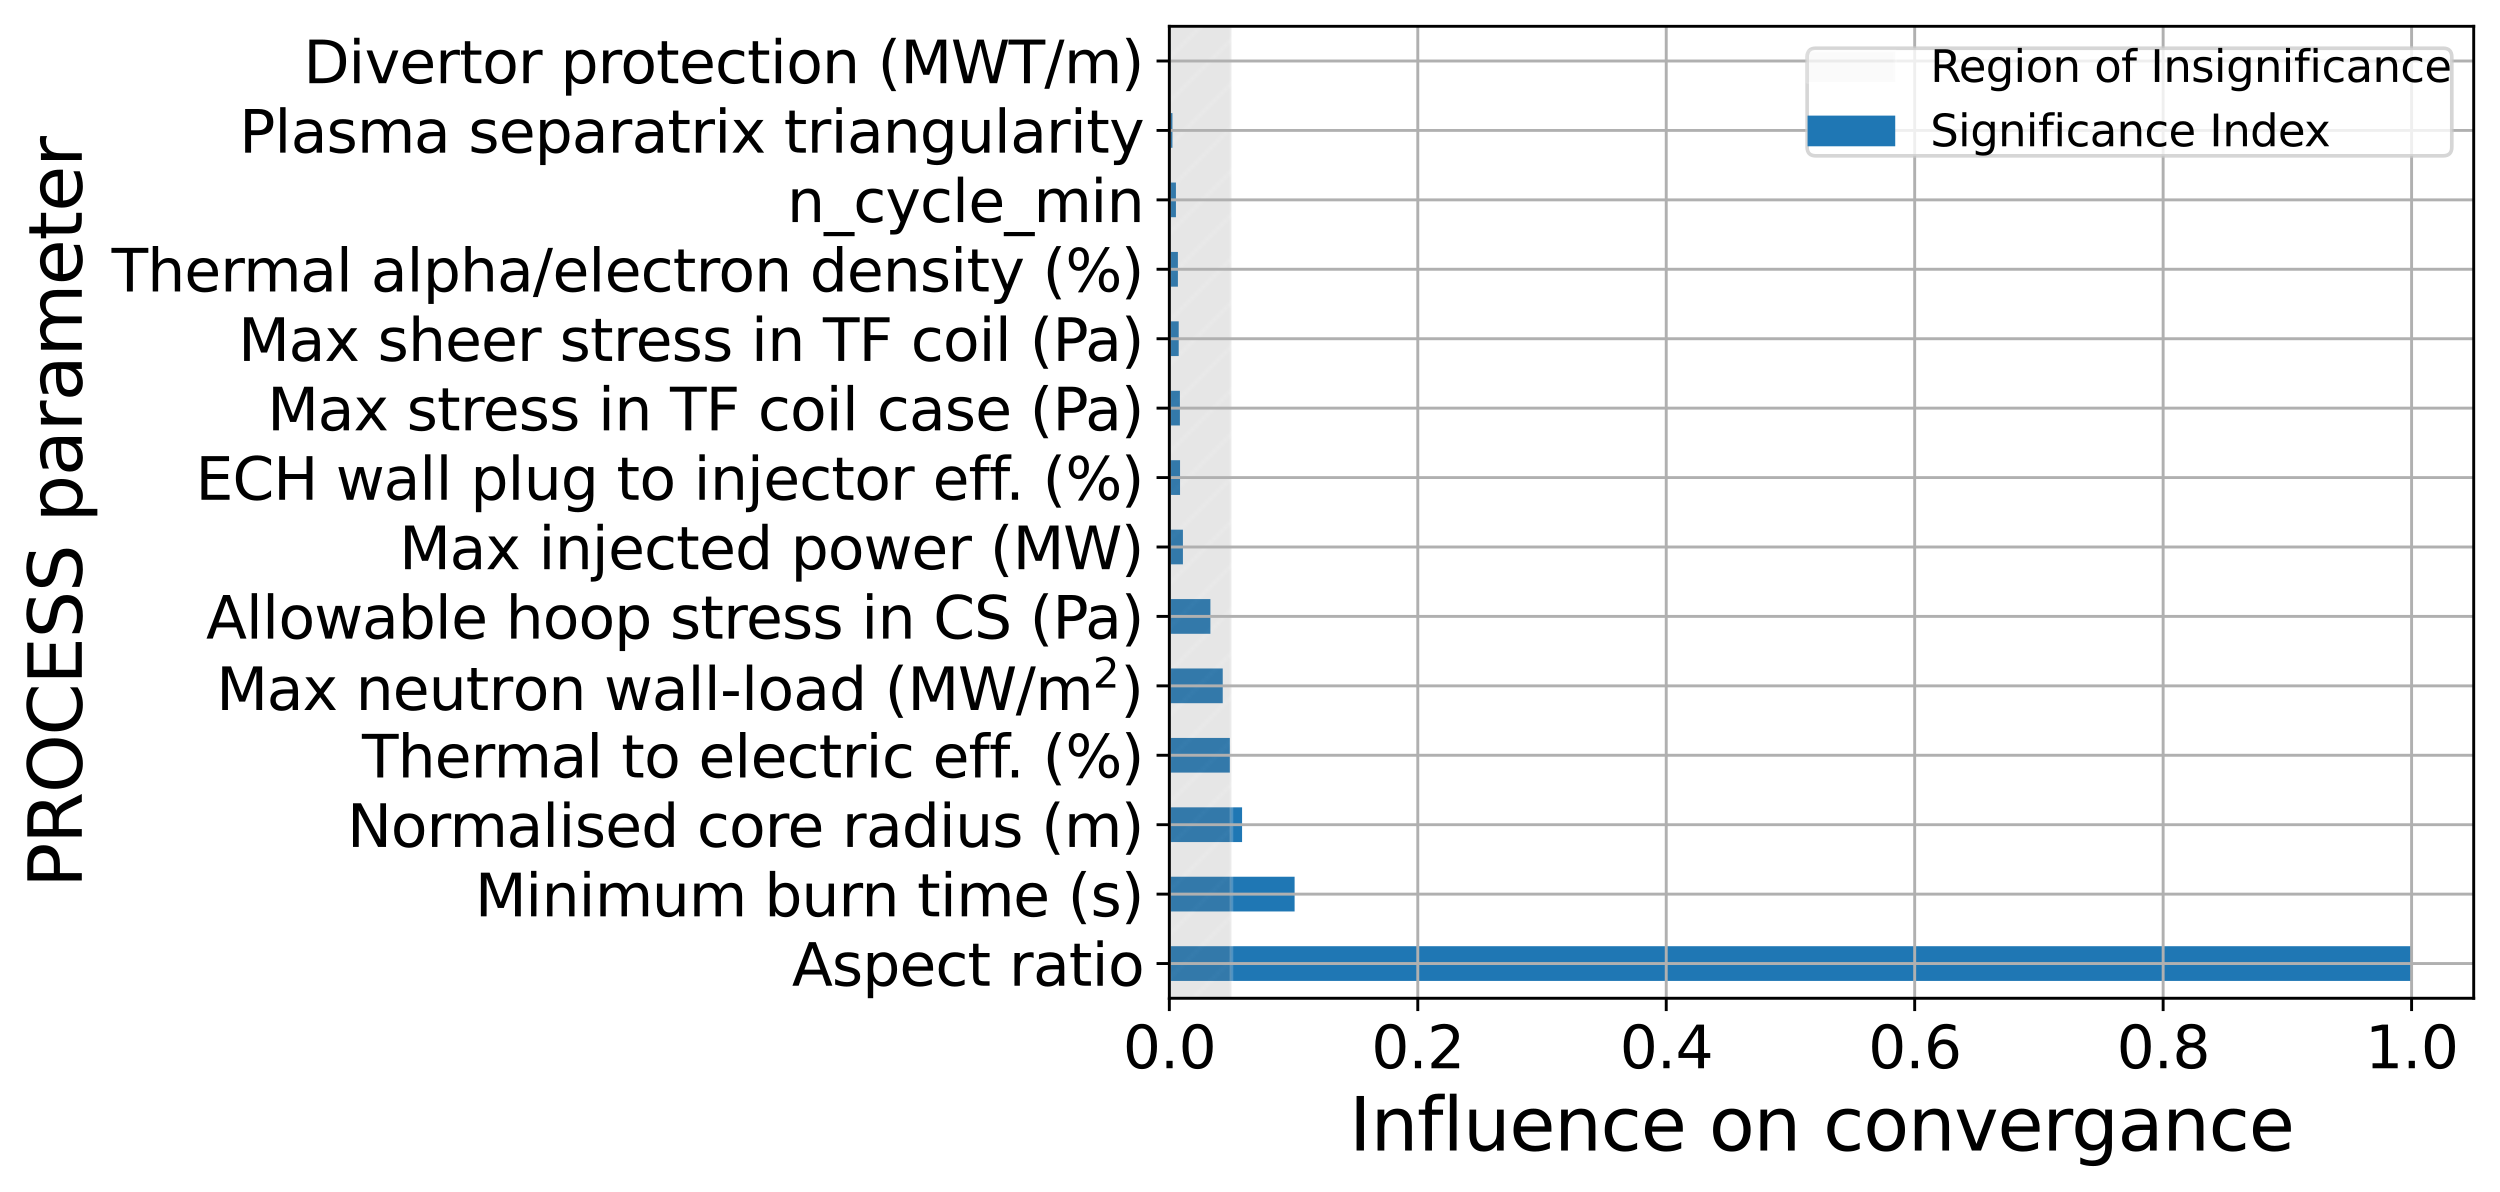 <?xml version="1.0" encoding="utf-8" standalone="no"?>
<!DOCTYPE svg PUBLIC "-//W3C//DTD SVG 1.1//EN"
  "http://www.w3.org/Graphics/SVG/1.1/DTD/svg11.dtd">
<svg xmlns:xlink="http://www.w3.org/1999/xlink" width="684.469pt" height="326.353pt" viewBox="0 0 684.469 326.353" xmlns="http://www.w3.org/2000/svg" version="1.1">
 <defs>
  <style type="text/css">*{stroke-linejoin: round; stroke-linecap: butt}</style>
 </defs>
 <g id="figure_1">
  <g id="patch_1">
   <path d="M 0 326.353 
L 684.469 326.353 
L 684.469 0 
L 0 0 
z
" style="fill: #ffffff"/>
  </g>
  <g id="axes_1">
   <g id="patch_2">
    <path d="M 320.149 273.312 
L 677.269 273.312 
L 677.269 7.2 
L 320.149 7.2 
z
" style="fill: #ffffff"/>
   </g>
   <g id="patch_3">
    <path d="M 320.149 268.56 
L 660.263 268.56 
L 660.263 259.056 
L 320.149 259.056 
z
" clip-path="url(#pb6415e67d5)" style="fill: #1f77b4"/>
   </g>
   <g id="patch_4">
    <path d="M 320.149 249.552 
L 354.448 249.552 
L 354.448 240.048 
L 320.149 240.048 
z
" clip-path="url(#pb6415e67d5)" style="fill: #1f77b4"/>
   </g>
   <g id="patch_5">
    <path d="M 320.149 230.544 
L 340.064 230.544 
L 340.064 221.04 
L 320.149 221.04 
z
" clip-path="url(#pb6415e67d5)" style="fill: #1f77b4"/>
   </g>
   <g id="patch_6">
    <path d="M 320.149 211.536 
L 336.73 211.536 
L 336.73 202.032 
L 320.149 202.032 
z
" clip-path="url(#pb6415e67d5)" style="fill: #1f77b4"/>
   </g>
   <g id="patch_7">
    <path d="M 320.149 192.528 
L 334.769 192.528 
L 334.769 183.024 
L 320.149 183.024 
z
" clip-path="url(#pb6415e67d5)" style="fill: #1f77b4"/>
   </g>
   <g id="patch_8">
    <path d="M 320.149 173.52 
L 331.394 173.52 
L 331.394 164.016 
L 320.149 164.016 
z
" clip-path="url(#pb6415e67d5)" style="fill: #1f77b4"/>
   </g>
   <g id="patch_9">
    <path d="M 320.149 154.512 
L 323.87 154.512 
L 323.87 145.008 
L 320.149 145.008 
z
" clip-path="url(#pb6415e67d5)" style="fill: #1f77b4"/>
   </g>
   <g id="patch_10">
    <path d="M 320.149 135.504 
L 323.083 135.504 
L 323.083 126 
L 320.149 126 
z
" clip-path="url(#pb6415e67d5)" style="fill: #1f77b4"/>
   </g>
   <g id="patch_11">
    <path d="M 320.149 116.496 
L 323.044 116.496 
L 323.044 106.992 
L 320.149 106.992 
z
" clip-path="url(#pb6415e67d5)" style="fill: #1f77b4"/>
   </g>
   <g id="patch_12">
    <path d="M 320.149 97.488 
L 322.718 97.488 
L 322.718 87.984 
L 320.149 87.984 
z
" clip-path="url(#pb6415e67d5)" style="fill: #1f77b4"/>
   </g>
   <g id="patch_13">
    <path d="M 320.149 78.48 
L 322.496 78.48 
L 322.496 68.976 
L 320.149 68.976 
z
" clip-path="url(#pb6415e67d5)" style="fill: #1f77b4"/>
   </g>
   <g id="patch_14">
    <path d="M 320.149 59.472 
L 321.957 59.472 
L 321.957 49.968 
L 320.149 49.968 
z
" clip-path="url(#pb6415e67d5)" style="fill: #1f77b4"/>
   </g>
   <g id="patch_15">
    <path d="M 320.149 40.464 
L 321 40.464 
L 321 30.96 
L 320.149 30.96 
z
" clip-path="url(#pb6415e67d5)" style="fill: #1f77b4"/>
   </g>
   <g id="patch_16">
    <path d="M 320.149 21.456 
L 320.506 21.456 
L 320.506 11.952 
L 320.149 11.952 
z
" clip-path="url(#pb6415e67d5)" style="fill: #1f77b4"/>
   </g>
   <g id="PolyCollection_1">
    <path d="M 337.154 273.312 
L 320.149 273.312 
L 320.149 -2.304 
L 337.154 -2.304 
L 337.154 -2.304 
L 337.154 273.312 
z
" clip-path="url(#pb6415e67d5)" style="fill: url(#h34aab3449f); fill-opacity: 0.2; stroke: #ffffff; stroke-opacity: 0.2"/>
   </g>
   <g id="matplotlib.axis_1">
    <g id="xtick_1">
     <g id="line2d_1">
      <path d="M 320.149 273.312 
L 320.149 7.2 
" clip-path="url(#pb6415e67d5)" style="fill: none; stroke: #b0b0b0; stroke-width: 0.8; stroke-linecap: square"/>
     </g>
     <g id="line2d_2">
      <defs>
       <path id="m3aecbe2d82" d="M 0 0 
L 0 3.5 
" style="stroke: #000000; stroke-width: 0.8"/>
      </defs>
      <g>
       <use xlink:href="#m3aecbe2d82" x="320.149" y="273.312" style="stroke: #000000; stroke-width: 0.8"/>
      </g>
     </g>
     <g id="text_1">
      <!-- 0.0 -->
      <g transform="translate(307.426 292.469) scale(0.16 -0.16)">
       <defs>
        <path id="DejaVuSans-30" d="M 2034 4250 
Q 1547 4250 1301 3770 
Q 1056 3291 1056 2328 
Q 1056 1369 1301 889 
Q 1547 409 2034 409 
Q 2525 409 2770 889 
Q 3016 1369 3016 2328 
Q 3016 3291 2770 3770 
Q 2525 4250 2034 4250 
z
M 2034 4750 
Q 2819 4750 3233 4129 
Q 3647 3509 3647 2328 
Q 3647 1150 3233 529 
Q 2819 -91 2034 -91 
Q 1250 -91 836 529 
Q 422 1150 422 2328 
Q 422 3509 836 4129 
Q 1250 4750 2034 4750 
z
" transform="scale(0.016)"/>
        <path id="DejaVuSans-2e" d="M 684 794 
L 1344 794 
L 1344 0 
L 684 0 
L 684 794 
z
" transform="scale(0.016)"/>
       </defs>
       <use xlink:href="#DejaVuSans-30"/>
       <use xlink:href="#DejaVuSans-2e" x="63.623"/>
       <use xlink:href="#DejaVuSans-30" x="95.41"/>
      </g>
     </g>
    </g>
    <g id="xtick_2">
     <g id="line2d_3">
      <path d="M 388.172 273.312 
L 388.172 7.2 
" clip-path="url(#pb6415e67d5)" style="fill: none; stroke: #b0b0b0; stroke-width: 0.8; stroke-linecap: square"/>
     </g>
     <g id="line2d_4">
      <g>
       <use xlink:href="#m3aecbe2d82" x="388.172" y="273.312" style="stroke: #000000; stroke-width: 0.8"/>
      </g>
     </g>
     <g id="text_2">
      <!-- 0.2 -->
      <g transform="translate(375.449 292.469) scale(0.16 -0.16)">
       <defs>
        <path id="DejaVuSans-32" d="M 1228 531 
L 3431 531 
L 3431 0 
L 469 0 
L 469 531 
Q 828 903 1448 1529 
Q 2069 2156 2228 2338 
Q 2531 2678 2651 2914 
Q 2772 3150 2772 3378 
Q 2772 3750 2511 3984 
Q 2250 4219 1831 4219 
Q 1534 4219 1204 4116 
Q 875 4013 500 3803 
L 500 4441 
Q 881 4594 1212 4672 
Q 1544 4750 1819 4750 
Q 2544 4750 2975 4387 
Q 3406 4025 3406 3419 
Q 3406 3131 3298 2873 
Q 3191 2616 2906 2266 
Q 2828 2175 2409 1742 
Q 1991 1309 1228 531 
z
" transform="scale(0.016)"/>
       </defs>
       <use xlink:href="#DejaVuSans-30"/>
       <use xlink:href="#DejaVuSans-2e" x="63.623"/>
       <use xlink:href="#DejaVuSans-32" x="95.41"/>
      </g>
     </g>
    </g>
    <g id="xtick_3">
     <g id="line2d_5">
      <path d="M 456.194 273.312 
L 456.194 7.2 
" clip-path="url(#pb6415e67d5)" style="fill: none; stroke: #b0b0b0; stroke-width: 0.8; stroke-linecap: square"/>
     </g>
     <g id="line2d_6">
      <g>
       <use xlink:href="#m3aecbe2d82" x="456.194" y="273.312" style="stroke: #000000; stroke-width: 0.8"/>
      </g>
     </g>
     <g id="text_3">
      <!-- 0.4 -->
      <g transform="translate(443.472 292.469) scale(0.16 -0.16)">
       <defs>
        <path id="DejaVuSans-34" d="M 2419 4116 
L 825 1625 
L 2419 1625 
L 2419 4116 
z
M 2253 4666 
L 3047 4666 
L 3047 1625 
L 3713 1625 
L 3713 1100 
L 3047 1100 
L 3047 0 
L 2419 0 
L 2419 1100 
L 313 1100 
L 313 1709 
L 2253 4666 
z
" transform="scale(0.016)"/>
       </defs>
       <use xlink:href="#DejaVuSans-30"/>
       <use xlink:href="#DejaVuSans-2e" x="63.623"/>
       <use xlink:href="#DejaVuSans-34" x="95.41"/>
      </g>
     </g>
    </g>
    <g id="xtick_4">
     <g id="line2d_7">
      <path d="M 524.217 273.312 
L 524.217 7.2 
" clip-path="url(#pb6415e67d5)" style="fill: none; stroke: #b0b0b0; stroke-width: 0.8; stroke-linecap: square"/>
     </g>
     <g id="line2d_8">
      <g>
       <use xlink:href="#m3aecbe2d82" x="524.217" y="273.312" style="stroke: #000000; stroke-width: 0.8"/>
      </g>
     </g>
     <g id="text_4">
      <!-- 0.6 -->
      <g transform="translate(511.495 292.469) scale(0.16 -0.16)">
       <defs>
        <path id="DejaVuSans-36" d="M 2113 2584 
Q 1688 2584 1439 2293 
Q 1191 2003 1191 1497 
Q 1191 994 1439 701 
Q 1688 409 2113 409 
Q 2538 409 2786 701 
Q 3034 994 3034 1497 
Q 3034 2003 2786 2293 
Q 2538 2584 2113 2584 
z
M 3366 4563 
L 3366 3988 
Q 3128 4100 2886 4159 
Q 2644 4219 2406 4219 
Q 1781 4219 1451 3797 
Q 1122 3375 1075 2522 
Q 1259 2794 1537 2939 
Q 1816 3084 2150 3084 
Q 2853 3084 3261 2657 
Q 3669 2231 3669 1497 
Q 3669 778 3244 343 
Q 2819 -91 2113 -91 
Q 1303 -91 875 529 
Q 447 1150 447 2328 
Q 447 3434 972 4092 
Q 1497 4750 2381 4750 
Q 2619 4750 2861 4703 
Q 3103 4656 3366 4563 
z
" transform="scale(0.016)"/>
       </defs>
       <use xlink:href="#DejaVuSans-30"/>
       <use xlink:href="#DejaVuSans-2e" x="63.623"/>
       <use xlink:href="#DejaVuSans-36" x="95.41"/>
      </g>
     </g>
    </g>
    <g id="xtick_5">
     <g id="line2d_9">
      <path d="M 592.24 273.312 
L 592.24 7.2 
" clip-path="url(#pb6415e67d5)" style="fill: none; stroke: #b0b0b0; stroke-width: 0.8; stroke-linecap: square"/>
     </g>
     <g id="line2d_10">
      <g>
       <use xlink:href="#m3aecbe2d82" x="592.24" y="273.312" style="stroke: #000000; stroke-width: 0.8"/>
      </g>
     </g>
     <g id="text_5">
      <!-- 0.8 -->
      <g transform="translate(579.518 292.469) scale(0.16 -0.16)">
       <defs>
        <path id="DejaVuSans-38" d="M 2034 2216 
Q 1584 2216 1326 1975 
Q 1069 1734 1069 1313 
Q 1069 891 1326 650 
Q 1584 409 2034 409 
Q 2484 409 2743 651 
Q 3003 894 3003 1313 
Q 3003 1734 2745 1975 
Q 2488 2216 2034 2216 
z
M 1403 2484 
Q 997 2584 770 2862 
Q 544 3141 544 3541 
Q 544 4100 942 4425 
Q 1341 4750 2034 4750 
Q 2731 4750 3128 4425 
Q 3525 4100 3525 3541 
Q 3525 3141 3298 2862 
Q 3072 2584 2669 2484 
Q 3125 2378 3379 2068 
Q 3634 1759 3634 1313 
Q 3634 634 3220 271 
Q 2806 -91 2034 -91 
Q 1263 -91 848 271 
Q 434 634 434 1313 
Q 434 1759 690 2068 
Q 947 2378 1403 2484 
z
M 1172 3481 
Q 1172 3119 1398 2916 
Q 1625 2713 2034 2713 
Q 2441 2713 2670 2916 
Q 2900 3119 2900 3481 
Q 2900 3844 2670 4047 
Q 2441 4250 2034 4250 
Q 1625 4250 1398 4047 
Q 1172 3844 1172 3481 
z
" transform="scale(0.016)"/>
       </defs>
       <use xlink:href="#DejaVuSans-30"/>
       <use xlink:href="#DejaVuSans-2e" x="63.623"/>
       <use xlink:href="#DejaVuSans-38" x="95.41"/>
      </g>
     </g>
    </g>
    <g id="xtick_6">
     <g id="line2d_11">
      <path d="M 660.263 273.312 
L 660.263 7.2 
" clip-path="url(#pb6415e67d5)" style="fill: none; stroke: #b0b0b0; stroke-width: 0.8; stroke-linecap: square"/>
     </g>
     <g id="line2d_12">
      <g>
       <use xlink:href="#m3aecbe2d82" x="660.263" y="273.312" style="stroke: #000000; stroke-width: 0.8"/>
      </g>
     </g>
     <g id="text_6">
      <!-- 1.0 -->
      <g transform="translate(647.541 292.469) scale(0.16 -0.16)">
       <defs>
        <path id="DejaVuSans-31" d="M 794 531 
L 1825 531 
L 1825 4091 
L 703 3866 
L 703 4441 
L 1819 4666 
L 2450 4666 
L 2450 531 
L 3481 531 
L 3481 0 
L 794 0 
L 794 531 
z
" transform="scale(0.016)"/>
       </defs>
       <use xlink:href="#DejaVuSans-31"/>
       <use xlink:href="#DejaVuSans-2e" x="63.623"/>
       <use xlink:href="#DejaVuSans-30" x="95.41"/>
      </g>
     </g>
    </g>
    <g id="text_7">
     <!-- Influence on convergance -->
     <g transform="translate(369.402 314.994) scale(0.2 -0.2)">
      <defs>
       <path id="DejaVuSans-49" d="M 628 4666 
L 1259 4666 
L 1259 0 
L 628 0 
L 628 4666 
z
" transform="scale(0.016)"/>
       <path id="DejaVuSans-6e" d="M 3513 2113 
L 3513 0 
L 2938 0 
L 2938 2094 
Q 2938 2591 2744 2837 
Q 2550 3084 2163 3084 
Q 1697 3084 1428 2787 
Q 1159 2491 1159 1978 
L 1159 0 
L 581 0 
L 581 3500 
L 1159 3500 
L 1159 2956 
Q 1366 3272 1645 3428 
Q 1925 3584 2291 3584 
Q 2894 3584 3203 3211 
Q 3513 2838 3513 2113 
z
" transform="scale(0.016)"/>
       <path id="DejaVuSans-66" d="M 2375 4863 
L 2375 4384 
L 1825 4384 
Q 1516 4384 1395 4259 
Q 1275 4134 1275 3809 
L 1275 3500 
L 2222 3500 
L 2222 3053 
L 1275 3053 
L 1275 0 
L 697 0 
L 697 3053 
L 147 3053 
L 147 3500 
L 697 3500 
L 697 3744 
Q 697 4328 969 4595 
Q 1241 4863 1831 4863 
L 2375 4863 
z
" transform="scale(0.016)"/>
       <path id="DejaVuSans-6c" d="M 603 4863 
L 1178 4863 
L 1178 0 
L 603 0 
L 603 4863 
z
" transform="scale(0.016)"/>
       <path id="DejaVuSans-75" d="M 544 1381 
L 544 3500 
L 1119 3500 
L 1119 1403 
Q 1119 906 1312 657 
Q 1506 409 1894 409 
Q 2359 409 2629 706 
Q 2900 1003 2900 1516 
L 2900 3500 
L 3475 3500 
L 3475 0 
L 2900 0 
L 2900 538 
Q 2691 219 2414 64 
Q 2138 -91 1772 -91 
Q 1169 -91 856 284 
Q 544 659 544 1381 
z
M 1991 3584 
L 1991 3584 
z
" transform="scale(0.016)"/>
       <path id="DejaVuSans-65" d="M 3597 1894 
L 3597 1613 
L 953 1613 
Q 991 1019 1311 708 
Q 1631 397 2203 397 
Q 2534 397 2845 478 
Q 3156 559 3463 722 
L 3463 178 
Q 3153 47 2828 -22 
Q 2503 -91 2169 -91 
Q 1331 -91 842 396 
Q 353 884 353 1716 
Q 353 2575 817 3079 
Q 1281 3584 2069 3584 
Q 2775 3584 3186 3129 
Q 3597 2675 3597 1894 
z
M 3022 2063 
Q 3016 2534 2758 2815 
Q 2500 3097 2075 3097 
Q 1594 3097 1305 2825 
Q 1016 2553 972 2059 
L 3022 2063 
z
" transform="scale(0.016)"/>
       <path id="DejaVuSans-63" d="M 3122 3366 
L 3122 2828 
Q 2878 2963 2633 3030 
Q 2388 3097 2138 3097 
Q 1578 3097 1268 2742 
Q 959 2388 959 1747 
Q 959 1106 1268 751 
Q 1578 397 2138 397 
Q 2388 397 2633 464 
Q 2878 531 3122 666 
L 3122 134 
Q 2881 22 2623 -34 
Q 2366 -91 2075 -91 
Q 1284 -91 818 406 
Q 353 903 353 1747 
Q 353 2603 823 3093 
Q 1294 3584 2113 3584 
Q 2378 3584 2631 3529 
Q 2884 3475 3122 3366 
z
" transform="scale(0.016)"/>
       <path id="DejaVuSans-20" transform="scale(0.016)"/>
       <path id="DejaVuSans-6f" d="M 1959 3097 
Q 1497 3097 1228 2736 
Q 959 2375 959 1747 
Q 959 1119 1226 758 
Q 1494 397 1959 397 
Q 2419 397 2687 759 
Q 2956 1122 2956 1747 
Q 2956 2369 2687 2733 
Q 2419 3097 1959 3097 
z
M 1959 3584 
Q 2709 3584 3137 3096 
Q 3566 2609 3566 1747 
Q 3566 888 3137 398 
Q 2709 -91 1959 -91 
Q 1206 -91 779 398 
Q 353 888 353 1747 
Q 353 2609 779 3096 
Q 1206 3584 1959 3584 
z
" transform="scale(0.016)"/>
       <path id="DejaVuSans-76" d="M 191 3500 
L 800 3500 
L 1894 563 
L 2988 3500 
L 3597 3500 
L 2284 0 
L 1503 0 
L 191 3500 
z
" transform="scale(0.016)"/>
       <path id="DejaVuSans-72" d="M 2631 2963 
Q 2534 3019 2420 3045 
Q 2306 3072 2169 3072 
Q 1681 3072 1420 2755 
Q 1159 2438 1159 1844 
L 1159 0 
L 581 0 
L 581 3500 
L 1159 3500 
L 1159 2956 
Q 1341 3275 1631 3429 
Q 1922 3584 2338 3584 
Q 2397 3584 2469 3576 
Q 2541 3569 2628 3553 
L 2631 2963 
z
" transform="scale(0.016)"/>
       <path id="DejaVuSans-67" d="M 2906 1791 
Q 2906 2416 2648 2759 
Q 2391 3103 1925 3103 
Q 1463 3103 1205 2759 
Q 947 2416 947 1791 
Q 947 1169 1205 825 
Q 1463 481 1925 481 
Q 2391 481 2648 825 
Q 2906 1169 2906 1791 
z
M 3481 434 
Q 3481 -459 3084 -895 
Q 2688 -1331 1869 -1331 
Q 1566 -1331 1297 -1286 
Q 1028 -1241 775 -1147 
L 775 -588 
Q 1028 -725 1275 -790 
Q 1522 -856 1778 -856 
Q 2344 -856 2625 -561 
Q 2906 -266 2906 331 
L 2906 616 
Q 2728 306 2450 153 
Q 2172 0 1784 0 
Q 1141 0 747 490 
Q 353 981 353 1791 
Q 353 2603 747 3093 
Q 1141 3584 1784 3584 
Q 2172 3584 2450 3431 
Q 2728 3278 2906 2969 
L 2906 3500 
L 3481 3500 
L 3481 434 
z
" transform="scale(0.016)"/>
       <path id="DejaVuSans-61" d="M 2194 1759 
Q 1497 1759 1228 1600 
Q 959 1441 959 1056 
Q 959 750 1161 570 
Q 1363 391 1709 391 
Q 2188 391 2477 730 
Q 2766 1069 2766 1631 
L 2766 1759 
L 2194 1759 
z
M 3341 1997 
L 3341 0 
L 2766 0 
L 2766 531 
Q 2569 213 2275 61 
Q 1981 -91 1556 -91 
Q 1019 -91 701 211 
Q 384 513 384 1019 
Q 384 1609 779 1909 
Q 1175 2209 1959 2209 
L 2766 2209 
L 2766 2266 
Q 2766 2663 2505 2880 
Q 2244 3097 1772 3097 
Q 1472 3097 1187 3025 
Q 903 2953 641 2809 
L 641 3341 
Q 956 3463 1253 3523 
Q 1550 3584 1831 3584 
Q 2591 3584 2966 3190 
Q 3341 2797 3341 1997 
z
" transform="scale(0.016)"/>
      </defs>
      <use xlink:href="#DejaVuSans-49"/>
      <use xlink:href="#DejaVuSans-6e" x="29.492"/>
      <use xlink:href="#DejaVuSans-66" x="92.871"/>
      <use xlink:href="#DejaVuSans-6c" x="128.076"/>
      <use xlink:href="#DejaVuSans-75" x="155.859"/>
      <use xlink:href="#DejaVuSans-65" x="219.238"/>
      <use xlink:href="#DejaVuSans-6e" x="280.762"/>
      <use xlink:href="#DejaVuSans-63" x="344.141"/>
      <use xlink:href="#DejaVuSans-65" x="399.121"/>
      <use xlink:href="#DejaVuSans-20" x="460.645"/>
      <use xlink:href="#DejaVuSans-6f" x="492.432"/>
      <use xlink:href="#DejaVuSans-6e" x="553.613"/>
      <use xlink:href="#DejaVuSans-20" x="616.992"/>
      <use xlink:href="#DejaVuSans-63" x="648.779"/>
      <use xlink:href="#DejaVuSans-6f" x="703.76"/>
      <use xlink:href="#DejaVuSans-6e" x="764.941"/>
      <use xlink:href="#DejaVuSans-76" x="828.32"/>
      <use xlink:href="#DejaVuSans-65" x="887.5"/>
      <use xlink:href="#DejaVuSans-72" x="949.023"/>
      <use xlink:href="#DejaVuSans-67" x="988.387"/>
      <use xlink:href="#DejaVuSans-61" x="1051.863"/>
      <use xlink:href="#DejaVuSans-6e" x="1113.143"/>
      <use xlink:href="#DejaVuSans-63" x="1176.521"/>
      <use xlink:href="#DejaVuSans-65" x="1231.502"/>
     </g>
    </g>
   </g>
   <g id="matplotlib.axis_2">
    <g id="ytick_1">
     <g id="line2d_13">
      <path d="M 320.149 263.808 
L 677.269 263.808 
" clip-path="url(#pb6415e67d5)" style="fill: none; stroke: #b0b0b0; stroke-width: 0.8; stroke-linecap: square"/>
     </g>
     <g id="line2d_14">
      <defs>
       <path id="m0fbd4ba63c" d="M 0 0 
L -3.5 0 
" style="stroke: #000000; stroke-width: 0.8"/>
      </defs>
      <g>
       <use xlink:href="#m0fbd4ba63c" x="320.149" y="263.808" style="stroke: #000000; stroke-width: 0.8"/>
      </g>
     </g>
     <g id="text_8">
      <!-- Aspect ratio -->
      <g transform="translate(216.821 269.887) scale(0.16 -0.16)">
       <defs>
        <path id="DejaVuSans-41" d="M 2188 4044 
L 1331 1722 
L 3047 1722 
L 2188 4044 
z
M 1831 4666 
L 2547 4666 
L 4325 0 
L 3669 0 
L 3244 1197 
L 1141 1197 
L 716 0 
L 50 0 
L 1831 4666 
z
" transform="scale(0.016)"/>
        <path id="DejaVuSans-73" d="M 2834 3397 
L 2834 2853 
Q 2591 2978 2328 3040 
Q 2066 3103 1784 3103 
Q 1356 3103 1142 2972 
Q 928 2841 928 2578 
Q 928 2378 1081 2264 
Q 1234 2150 1697 2047 
L 1894 2003 
Q 2506 1872 2764 1633 
Q 3022 1394 3022 966 
Q 3022 478 2636 193 
Q 2250 -91 1575 -91 
Q 1294 -91 989 -36 
Q 684 19 347 128 
L 347 722 
Q 666 556 975 473 
Q 1284 391 1588 391 
Q 1994 391 2212 530 
Q 2431 669 2431 922 
Q 2431 1156 2273 1281 
Q 2116 1406 1581 1522 
L 1381 1569 
Q 847 1681 609 1914 
Q 372 2147 372 2553 
Q 372 3047 722 3315 
Q 1072 3584 1716 3584 
Q 2034 3584 2315 3537 
Q 2597 3491 2834 3397 
z
" transform="scale(0.016)"/>
        <path id="DejaVuSans-70" d="M 1159 525 
L 1159 -1331 
L 581 -1331 
L 581 3500 
L 1159 3500 
L 1159 2969 
Q 1341 3281 1617 3432 
Q 1894 3584 2278 3584 
Q 2916 3584 3314 3078 
Q 3713 2572 3713 1747 
Q 3713 922 3314 415 
Q 2916 -91 2278 -91 
Q 1894 -91 1617 61 
Q 1341 213 1159 525 
z
M 3116 1747 
Q 3116 2381 2855 2742 
Q 2594 3103 2138 3103 
Q 1681 3103 1420 2742 
Q 1159 2381 1159 1747 
Q 1159 1113 1420 752 
Q 1681 391 2138 391 
Q 2594 391 2855 752 
Q 3116 1113 3116 1747 
z
" transform="scale(0.016)"/>
        <path id="DejaVuSans-74" d="M 1172 4494 
L 1172 3500 
L 2356 3500 
L 2356 3053 
L 1172 3053 
L 1172 1153 
Q 1172 725 1289 603 
Q 1406 481 1766 481 
L 2356 481 
L 2356 0 
L 1766 0 
Q 1100 0 847 248 
Q 594 497 594 1153 
L 594 3053 
L 172 3053 
L 172 3500 
L 594 3500 
L 594 4494 
L 1172 4494 
z
" transform="scale(0.016)"/>
        <path id="DejaVuSans-69" d="M 603 3500 
L 1178 3500 
L 1178 0 
L 603 0 
L 603 3500 
z
M 603 4863 
L 1178 4863 
L 1178 4134 
L 603 4134 
L 603 4863 
z
" transform="scale(0.016)"/>
       </defs>
       <use xlink:href="#DejaVuSans-41"/>
       <use xlink:href="#DejaVuSans-73" x="68.408"/>
       <use xlink:href="#DejaVuSans-70" x="120.508"/>
       <use xlink:href="#DejaVuSans-65" x="183.984"/>
       <use xlink:href="#DejaVuSans-63" x="245.508"/>
       <use xlink:href="#DejaVuSans-74" x="300.488"/>
       <use xlink:href="#DejaVuSans-20" x="339.697"/>
       <use xlink:href="#DejaVuSans-72" x="371.484"/>
       <use xlink:href="#DejaVuSans-61" x="412.598"/>
       <use xlink:href="#DejaVuSans-74" x="473.877"/>
       <use xlink:href="#DejaVuSans-69" x="513.086"/>
       <use xlink:href="#DejaVuSans-6f" x="540.869"/>
      </g>
     </g>
    </g>
    <g id="ytick_2">
     <g id="line2d_15">
      <path d="M 320.149 244.8 
L 677.269 244.8 
" clip-path="url(#pb6415e67d5)" style="fill: none; stroke: #b0b0b0; stroke-width: 0.8; stroke-linecap: square"/>
     </g>
     <g id="line2d_16">
      <g>
       <use xlink:href="#m0fbd4ba63c" x="320.149" y="244.8" style="stroke: #000000; stroke-width: 0.8"/>
      </g>
     </g>
     <g id="text_9">
      <!-- Minimum burn time (s) -->
      <g transform="translate(130.046 250.879) scale(0.16 -0.16)">
       <defs>
        <path id="DejaVuSans-4d" d="M 628 4666 
L 1569 4666 
L 2759 1491 
L 3956 4666 
L 4897 4666 
L 4897 0 
L 4281 0 
L 4281 4097 
L 3078 897 
L 2444 897 
L 1241 4097 
L 1241 0 
L 628 0 
L 628 4666 
z
" transform="scale(0.016)"/>
        <path id="DejaVuSans-6d" d="M 3328 2828 
Q 3544 3216 3844 3400 
Q 4144 3584 4550 3584 
Q 5097 3584 5394 3201 
Q 5691 2819 5691 2113 
L 5691 0 
L 5113 0 
L 5113 2094 
Q 5113 2597 4934 2840 
Q 4756 3084 4391 3084 
Q 3944 3084 3684 2787 
Q 3425 2491 3425 1978 
L 3425 0 
L 2847 0 
L 2847 2094 
Q 2847 2600 2669 2842 
Q 2491 3084 2119 3084 
Q 1678 3084 1418 2786 
Q 1159 2488 1159 1978 
L 1159 0 
L 581 0 
L 581 3500 
L 1159 3500 
L 1159 2956 
Q 1356 3278 1631 3431 
Q 1906 3584 2284 3584 
Q 2666 3584 2933 3390 
Q 3200 3197 3328 2828 
z
" transform="scale(0.016)"/>
        <path id="DejaVuSans-62" d="M 3116 1747 
Q 3116 2381 2855 2742 
Q 2594 3103 2138 3103 
Q 1681 3103 1420 2742 
Q 1159 2381 1159 1747 
Q 1159 1113 1420 752 
Q 1681 391 2138 391 
Q 2594 391 2855 752 
Q 3116 1113 3116 1747 
z
M 1159 2969 
Q 1341 3281 1617 3432 
Q 1894 3584 2278 3584 
Q 2916 3584 3314 3078 
Q 3713 2572 3713 1747 
Q 3713 922 3314 415 
Q 2916 -91 2278 -91 
Q 1894 -91 1617 61 
Q 1341 213 1159 525 
L 1159 0 
L 581 0 
L 581 4863 
L 1159 4863 
L 1159 2969 
z
" transform="scale(0.016)"/>
        <path id="DejaVuSans-28" d="M 1984 4856 
Q 1566 4138 1362 3434 
Q 1159 2731 1159 2009 
Q 1159 1288 1364 580 
Q 1569 -128 1984 -844 
L 1484 -844 
Q 1016 -109 783 600 
Q 550 1309 550 2009 
Q 550 2706 781 3412 
Q 1013 4119 1484 4856 
L 1984 4856 
z
" transform="scale(0.016)"/>
        <path id="DejaVuSans-29" d="M 513 4856 
L 1013 4856 
Q 1481 4119 1714 3412 
Q 1947 2706 1947 2009 
Q 1947 1309 1714 600 
Q 1481 -109 1013 -844 
L 513 -844 
Q 928 -128 1133 580 
Q 1338 1288 1338 2009 
Q 1338 2731 1133 3434 
Q 928 4138 513 4856 
z
" transform="scale(0.016)"/>
       </defs>
       <use xlink:href="#DejaVuSans-4d"/>
       <use xlink:href="#DejaVuSans-69" x="86.279"/>
       <use xlink:href="#DejaVuSans-6e" x="114.062"/>
       <use xlink:href="#DejaVuSans-69" x="177.441"/>
       <use xlink:href="#DejaVuSans-6d" x="205.225"/>
       <use xlink:href="#DejaVuSans-75" x="302.637"/>
       <use xlink:href="#DejaVuSans-6d" x="366.016"/>
       <use xlink:href="#DejaVuSans-20" x="463.428"/>
       <use xlink:href="#DejaVuSans-62" x="495.215"/>
       <use xlink:href="#DejaVuSans-75" x="558.691"/>
       <use xlink:href="#DejaVuSans-72" x="622.07"/>
       <use xlink:href="#DejaVuSans-6e" x="661.434"/>
       <use xlink:href="#DejaVuSans-20" x="724.812"/>
       <use xlink:href="#DejaVuSans-74" x="756.6"/>
       <use xlink:href="#DejaVuSans-69" x="795.809"/>
       <use xlink:href="#DejaVuSans-6d" x="823.592"/>
       <use xlink:href="#DejaVuSans-65" x="921.004"/>
       <use xlink:href="#DejaVuSans-20" x="982.527"/>
       <use xlink:href="#DejaVuSans-28" x="1014.314"/>
       <use xlink:href="#DejaVuSans-73" x="1053.328"/>
       <use xlink:href="#DejaVuSans-29" x="1105.428"/>
      </g>
     </g>
    </g>
    <g id="ytick_3">
     <g id="line2d_17">
      <path d="M 320.149 225.792 
L 677.269 225.792 
" clip-path="url(#pb6415e67d5)" style="fill: none; stroke: #b0b0b0; stroke-width: 0.8; stroke-linecap: square"/>
     </g>
     <g id="line2d_18">
      <g>
       <use xlink:href="#m0fbd4ba63c" x="320.149" y="225.792" style="stroke: #000000; stroke-width: 0.8"/>
      </g>
     </g>
     <g id="text_10">
      <!-- Normalised core radius (m) -->
      <g transform="translate(95.039 231.871) scale(0.16 -0.16)">
       <defs>
        <path id="DejaVuSans-4e" d="M 628 4666 
L 1478 4666 
L 3547 763 
L 3547 4666 
L 4159 4666 
L 4159 0 
L 3309 0 
L 1241 3903 
L 1241 0 
L 628 0 
L 628 4666 
z
" transform="scale(0.016)"/>
        <path id="DejaVuSans-64" d="M 2906 2969 
L 2906 4863 
L 3481 4863 
L 3481 0 
L 2906 0 
L 2906 525 
Q 2725 213 2448 61 
Q 2172 -91 1784 -91 
Q 1150 -91 751 415 
Q 353 922 353 1747 
Q 353 2572 751 3078 
Q 1150 3584 1784 3584 
Q 2172 3584 2448 3432 
Q 2725 3281 2906 2969 
z
M 947 1747 
Q 947 1113 1208 752 
Q 1469 391 1925 391 
Q 2381 391 2643 752 
Q 2906 1113 2906 1747 
Q 2906 2381 2643 2742 
Q 2381 3103 1925 3103 
Q 1469 3103 1208 2742 
Q 947 2381 947 1747 
z
" transform="scale(0.016)"/>
       </defs>
       <use xlink:href="#DejaVuSans-4e"/>
       <use xlink:href="#DejaVuSans-6f" x="74.805"/>
       <use xlink:href="#DejaVuSans-72" x="135.986"/>
       <use xlink:href="#DejaVuSans-6d" x="175.35"/>
       <use xlink:href="#DejaVuSans-61" x="272.762"/>
       <use xlink:href="#DejaVuSans-6c" x="334.041"/>
       <use xlink:href="#DejaVuSans-69" x="361.824"/>
       <use xlink:href="#DejaVuSans-73" x="389.607"/>
       <use xlink:href="#DejaVuSans-65" x="441.707"/>
       <use xlink:href="#DejaVuSans-64" x="503.23"/>
       <use xlink:href="#DejaVuSans-20" x="566.707"/>
       <use xlink:href="#DejaVuSans-63" x="598.494"/>
       <use xlink:href="#DejaVuSans-6f" x="653.475"/>
       <use xlink:href="#DejaVuSans-72" x="714.656"/>
       <use xlink:href="#DejaVuSans-65" x="753.52"/>
       <use xlink:href="#DejaVuSans-20" x="815.043"/>
       <use xlink:href="#DejaVuSans-72" x="846.83"/>
       <use xlink:href="#DejaVuSans-61" x="887.943"/>
       <use xlink:href="#DejaVuSans-64" x="949.223"/>
       <use xlink:href="#DejaVuSans-69" x="1012.699"/>
       <use xlink:href="#DejaVuSans-75" x="1040.482"/>
       <use xlink:href="#DejaVuSans-73" x="1103.861"/>
       <use xlink:href="#DejaVuSans-20" x="1155.961"/>
       <use xlink:href="#DejaVuSans-28" x="1187.748"/>
       <use xlink:href="#DejaVuSans-6d" x="1226.762"/>
       <use xlink:href="#DejaVuSans-29" x="1324.174"/>
      </g>
     </g>
    </g>
    <g id="ytick_4">
     <g id="line2d_19">
      <path d="M 320.149 206.784 
L 677.269 206.784 
" clip-path="url(#pb6415e67d5)" style="fill: none; stroke: #b0b0b0; stroke-width: 0.8; stroke-linecap: square"/>
     </g>
     <g id="line2d_20">
      <g>
       <use xlink:href="#m0fbd4ba63c" x="320.149" y="206.784" style="stroke: #000000; stroke-width: 0.8"/>
      </g>
     </g>
     <g id="text_11">
      <!-- Thermal to electric eff. (%) -->
      <g transform="translate(99.109 212.863) scale(0.16 -0.16)">
       <defs>
        <path id="DejaVuSans-54" d="M -19 4666 
L 3928 4666 
L 3928 4134 
L 2272 4134 
L 2272 0 
L 1638 0 
L 1638 4134 
L -19 4134 
L -19 4666 
z
" transform="scale(0.016)"/>
        <path id="DejaVuSans-68" d="M 3513 2113 
L 3513 0 
L 2938 0 
L 2938 2094 
Q 2938 2591 2744 2837 
Q 2550 3084 2163 3084 
Q 1697 3084 1428 2787 
Q 1159 2491 1159 1978 
L 1159 0 
L 581 0 
L 581 4863 
L 1159 4863 
L 1159 2956 
Q 1366 3272 1645 3428 
Q 1925 3584 2291 3584 
Q 2894 3584 3203 3211 
Q 3513 2838 3513 2113 
z
" transform="scale(0.016)"/>
        <path id="DejaVuSans-25" d="M 4653 2053 
Q 4381 2053 4226 1822 
Q 4072 1591 4072 1178 
Q 4072 772 4226 539 
Q 4381 306 4653 306 
Q 4919 306 5073 539 
Q 5228 772 5228 1178 
Q 5228 1588 5073 1820 
Q 4919 2053 4653 2053 
z
M 4653 2450 
Q 5147 2450 5437 2106 
Q 5728 1763 5728 1178 
Q 5728 594 5436 251 
Q 5144 -91 4653 -91 
Q 4153 -91 3862 251 
Q 3572 594 3572 1178 
Q 3572 1766 3864 2108 
Q 4156 2450 4653 2450 
z
M 1428 4353 
Q 1159 4353 1004 4120 
Q 850 3888 850 3481 
Q 850 3069 1003 2837 
Q 1156 2606 1428 2606 
Q 1700 2606 1854 2837 
Q 2009 3069 2009 3481 
Q 2009 3884 1853 4118 
Q 1697 4353 1428 4353 
z
M 4250 4750 
L 4750 4750 
L 1831 -91 
L 1331 -91 
L 4250 4750 
z
M 1428 4750 
Q 1922 4750 2215 4408 
Q 2509 4066 2509 3481 
Q 2509 2891 2217 2550 
Q 1925 2209 1428 2209 
Q 931 2209 642 2551 
Q 353 2894 353 3481 
Q 353 4063 643 4406 
Q 934 4750 1428 4750 
z
" transform="scale(0.016)"/>
       </defs>
       <use xlink:href="#DejaVuSans-54"/>
       <use xlink:href="#DejaVuSans-68" x="61.084"/>
       <use xlink:href="#DejaVuSans-65" x="124.463"/>
       <use xlink:href="#DejaVuSans-72" x="185.986"/>
       <use xlink:href="#DejaVuSans-6d" x="225.35"/>
       <use xlink:href="#DejaVuSans-61" x="322.762"/>
       <use xlink:href="#DejaVuSans-6c" x="384.041"/>
       <use xlink:href="#DejaVuSans-20" x="411.824"/>
       <use xlink:href="#DejaVuSans-74" x="443.611"/>
       <use xlink:href="#DejaVuSans-6f" x="482.82"/>
       <use xlink:href="#DejaVuSans-20" x="544.002"/>
       <use xlink:href="#DejaVuSans-65" x="575.789"/>
       <use xlink:href="#DejaVuSans-6c" x="637.312"/>
       <use xlink:href="#DejaVuSans-65" x="665.096"/>
       <use xlink:href="#DejaVuSans-63" x="726.619"/>
       <use xlink:href="#DejaVuSans-74" x="781.6"/>
       <use xlink:href="#DejaVuSans-72" x="820.809"/>
       <use xlink:href="#DejaVuSans-69" x="861.922"/>
       <use xlink:href="#DejaVuSans-63" x="889.705"/>
       <use xlink:href="#DejaVuSans-20" x="944.686"/>
       <use xlink:href="#DejaVuSans-65" x="976.473"/>
       <use xlink:href="#DejaVuSans-66" x="1037.996"/>
       <use xlink:href="#DejaVuSans-66" x="1073.201"/>
       <use xlink:href="#DejaVuSans-2e" x="1101.156"/>
       <use xlink:href="#DejaVuSans-20" x="1132.943"/>
       <use xlink:href="#DejaVuSans-28" x="1164.73"/>
       <use xlink:href="#DejaVuSans-25" x="1203.744"/>
       <use xlink:href="#DejaVuSans-29" x="1298.764"/>
      </g>
     </g>
    </g>
    <g id="ytick_5">
     <g id="line2d_21">
      <path d="M 320.149 187.776 
L 677.269 187.776 
" clip-path="url(#pb6415e67d5)" style="fill: none; stroke: #b0b0b0; stroke-width: 0.8; stroke-linecap: square"/>
     </g>
     <g id="line2d_22">
      <g>
       <use xlink:href="#m0fbd4ba63c" x="320.149" y="187.776" style="stroke: #000000; stroke-width: 0.8"/>
      </g>
     </g>
     <g id="text_12">
      <!-- Max neutron wall-load (MW/m$^{2}$) -->
      <g transform="translate(59.229 194.512) scale(0.16 -0.16)">
       <defs>
        <path id="DejaVuSans-78" d="M 3513 3500 
L 2247 1797 
L 3578 0 
L 2900 0 
L 1881 1375 
L 863 0 
L 184 0 
L 1544 1831 
L 300 3500 
L 978 3500 
L 1906 2253 
L 2834 3500 
L 3513 3500 
z
" transform="scale(0.016)"/>
        <path id="DejaVuSans-77" d="M 269 3500 
L 844 3500 
L 1563 769 
L 2278 3500 
L 2956 3500 
L 3675 769 
L 4391 3500 
L 4966 3500 
L 4050 0 
L 3372 0 
L 2619 2869 
L 1863 0 
L 1184 0 
L 269 3500 
z
" transform="scale(0.016)"/>
        <path id="DejaVuSans-2d" d="M 313 2009 
L 1997 2009 
L 1997 1497 
L 313 1497 
L 313 2009 
z
" transform="scale(0.016)"/>
        <path id="DejaVuSans-57" d="M 213 4666 
L 850 4666 
L 1831 722 
L 2809 4666 
L 3519 4666 
L 4500 722 
L 5478 4666 
L 6119 4666 
L 4947 0 
L 4153 0 
L 3169 4050 
L 2175 0 
L 1381 0 
L 213 4666 
z
" transform="scale(0.016)"/>
        <path id="DejaVuSans-2f" d="M 1625 4666 
L 2156 4666 
L 531 -594 
L 0 -594 
L 1625 4666 
z
" transform="scale(0.016)"/>
       </defs>
       <use xlink:href="#DejaVuSans-4d" transform="translate(0 0.766)"/>
       <use xlink:href="#DejaVuSans-61" transform="translate(86.279 0.766)"/>
       <use xlink:href="#DejaVuSans-78" transform="translate(147.559 0.766)"/>
       <use xlink:href="#DejaVuSans-20" transform="translate(206.738 0.766)"/>
       <use xlink:href="#DejaVuSans-6e" transform="translate(238.525 0.766)"/>
       <use xlink:href="#DejaVuSans-65" transform="translate(301.904 0.766)"/>
       <use xlink:href="#DejaVuSans-75" transform="translate(363.428 0.766)"/>
       <use xlink:href="#DejaVuSans-74" transform="translate(426.807 0.766)"/>
       <use xlink:href="#DejaVuSans-72" transform="translate(466.016 0.766)"/>
       <use xlink:href="#DejaVuSans-6f" transform="translate(507.129 0.766)"/>
       <use xlink:href="#DejaVuSans-6e" transform="translate(568.311 0.766)"/>
       <use xlink:href="#DejaVuSans-20" transform="translate(631.689 0.766)"/>
       <use xlink:href="#DejaVuSans-77" transform="translate(663.477 0.766)"/>
       <use xlink:href="#DejaVuSans-61" transform="translate(745.264 0.766)"/>
       <use xlink:href="#DejaVuSans-6c" transform="translate(806.543 0.766)"/>
       <use xlink:href="#DejaVuSans-6c" transform="translate(834.326 0.766)"/>
       <use xlink:href="#DejaVuSans-2d" transform="translate(862.109 0.766)"/>
       <use xlink:href="#DejaVuSans-6c" transform="translate(898.193 0.766)"/>
       <use xlink:href="#DejaVuSans-6f" transform="translate(925.977 0.766)"/>
       <use xlink:href="#DejaVuSans-61" transform="translate(987.158 0.766)"/>
       <use xlink:href="#DejaVuSans-64" transform="translate(1048.438 0.766)"/>
       <use xlink:href="#DejaVuSans-20" transform="translate(1111.914 0.766)"/>
       <use xlink:href="#DejaVuSans-28" transform="translate(1143.701 0.766)"/>
       <use xlink:href="#DejaVuSans-4d" transform="translate(1182.715 0.766)"/>
       <use xlink:href="#DejaVuSans-57" transform="translate(1268.994 0.766)"/>
       <use xlink:href="#DejaVuSans-2f" transform="translate(1367.871 0.766)"/>
       <use xlink:href="#DejaVuSans-6d" transform="translate(1401.562 0.766)"/>
       <use xlink:href="#DejaVuSans-32" transform="translate(1499.932 39.047) scale(0.7)"/>
       <use xlink:href="#DejaVuSans-29" transform="translate(1547.202 0.766)"/>
      </g>
     </g>
    </g>
    <g id="ytick_6">
     <g id="line2d_23">
      <path d="M 320.149 168.768 
L 677.269 168.768 
" clip-path="url(#pb6415e67d5)" style="fill: none; stroke: #b0b0b0; stroke-width: 0.8; stroke-linecap: square"/>
     </g>
     <g id="line2d_24">
      <g>
       <use xlink:href="#m0fbd4ba63c" x="320.149" y="168.768" style="stroke: #000000; stroke-width: 0.8"/>
      </g>
     </g>
     <g id="text_13">
      <!-- Allowable hoop stress in CS (Pa) -->
      <g transform="translate(56.411 174.847) scale(0.16 -0.16)">
       <defs>
        <path id="DejaVuSans-43" d="M 4122 4306 
L 4122 3641 
Q 3803 3938 3442 4084 
Q 3081 4231 2675 4231 
Q 1875 4231 1450 3742 
Q 1025 3253 1025 2328 
Q 1025 1406 1450 917 
Q 1875 428 2675 428 
Q 3081 428 3442 575 
Q 3803 722 4122 1019 
L 4122 359 
Q 3791 134 3420 21 
Q 3050 -91 2638 -91 
Q 1578 -91 968 557 
Q 359 1206 359 2328 
Q 359 3453 968 4101 
Q 1578 4750 2638 4750 
Q 3056 4750 3426 4639 
Q 3797 4528 4122 4306 
z
" transform="scale(0.016)"/>
        <path id="DejaVuSans-53" d="M 3425 4513 
L 3425 3897 
Q 3066 4069 2747 4153 
Q 2428 4238 2131 4238 
Q 1616 4238 1336 4038 
Q 1056 3838 1056 3469 
Q 1056 3159 1242 3001 
Q 1428 2844 1947 2747 
L 2328 2669 
Q 3034 2534 3370 2195 
Q 3706 1856 3706 1288 
Q 3706 609 3251 259 
Q 2797 -91 1919 -91 
Q 1588 -91 1214 -16 
Q 841 59 441 206 
L 441 856 
Q 825 641 1194 531 
Q 1563 422 1919 422 
Q 2459 422 2753 634 
Q 3047 847 3047 1241 
Q 3047 1584 2836 1778 
Q 2625 1972 2144 2069 
L 1759 2144 
Q 1053 2284 737 2584 
Q 422 2884 422 3419 
Q 422 4038 858 4394 
Q 1294 4750 2059 4750 
Q 2388 4750 2728 4690 
Q 3069 4631 3425 4513 
z
" transform="scale(0.016)"/>
        <path id="DejaVuSans-50" d="M 1259 4147 
L 1259 2394 
L 2053 2394 
Q 2494 2394 2734 2622 
Q 2975 2850 2975 3272 
Q 2975 3691 2734 3919 
Q 2494 4147 2053 4147 
L 1259 4147 
z
M 628 4666 
L 2053 4666 
Q 2838 4666 3239 4311 
Q 3641 3956 3641 3272 
Q 3641 2581 3239 2228 
Q 2838 1875 2053 1875 
L 1259 1875 
L 1259 0 
L 628 0 
L 628 4666 
z
" transform="scale(0.016)"/>
       </defs>
       <use xlink:href="#DejaVuSans-41"/>
       <use xlink:href="#DejaVuSans-6c" x="68.408"/>
       <use xlink:href="#DejaVuSans-6c" x="96.191"/>
       <use xlink:href="#DejaVuSans-6f" x="123.975"/>
       <use xlink:href="#DejaVuSans-77" x="185.156"/>
       <use xlink:href="#DejaVuSans-61" x="266.943"/>
       <use xlink:href="#DejaVuSans-62" x="328.223"/>
       <use xlink:href="#DejaVuSans-6c" x="391.699"/>
       <use xlink:href="#DejaVuSans-65" x="419.482"/>
       <use xlink:href="#DejaVuSans-20" x="481.006"/>
       <use xlink:href="#DejaVuSans-68" x="512.793"/>
       <use xlink:href="#DejaVuSans-6f" x="576.172"/>
       <use xlink:href="#DejaVuSans-6f" x="637.354"/>
       <use xlink:href="#DejaVuSans-70" x="698.535"/>
       <use xlink:href="#DejaVuSans-20" x="762.012"/>
       <use xlink:href="#DejaVuSans-73" x="793.799"/>
       <use xlink:href="#DejaVuSans-74" x="845.898"/>
       <use xlink:href="#DejaVuSans-72" x="885.107"/>
       <use xlink:href="#DejaVuSans-65" x="923.971"/>
       <use xlink:href="#DejaVuSans-73" x="985.494"/>
       <use xlink:href="#DejaVuSans-73" x="1037.594"/>
       <use xlink:href="#DejaVuSans-20" x="1089.693"/>
       <use xlink:href="#DejaVuSans-69" x="1121.48"/>
       <use xlink:href="#DejaVuSans-6e" x="1149.264"/>
       <use xlink:href="#DejaVuSans-20" x="1212.643"/>
       <use xlink:href="#DejaVuSans-43" x="1244.43"/>
       <use xlink:href="#DejaVuSans-53" x="1314.254"/>
       <use xlink:href="#DejaVuSans-20" x="1377.73"/>
       <use xlink:href="#DejaVuSans-28" x="1409.518"/>
       <use xlink:href="#DejaVuSans-50" x="1448.531"/>
       <use xlink:href="#DejaVuSans-61" x="1504.334"/>
       <use xlink:href="#DejaVuSans-29" x="1565.613"/>
      </g>
     </g>
    </g>
    <g id="ytick_7">
     <g id="line2d_25">
      <path d="M 320.149 149.76 
L 677.269 149.76 
" clip-path="url(#pb6415e67d5)" style="fill: none; stroke: #b0b0b0; stroke-width: 0.8; stroke-linecap: square"/>
     </g>
     <g id="line2d_26">
      <g>
       <use xlink:href="#m0fbd4ba63c" x="320.149" y="149.76" style="stroke: #000000; stroke-width: 0.8"/>
      </g>
     </g>
     <g id="text_14">
      <!-- Max injected power (MW) -->
      <g transform="translate(109.301 155.839) scale(0.16 -0.16)">
       <defs>
        <path id="DejaVuSans-6a" d="M 603 3500 
L 1178 3500 
L 1178 -63 
Q 1178 -731 923 -1031 
Q 669 -1331 103 -1331 
L -116 -1331 
L -116 -844 
L 38 -844 
Q 366 -844 484 -692 
Q 603 -541 603 -63 
L 603 3500 
z
M 603 4863 
L 1178 4863 
L 1178 4134 
L 603 4134 
L 603 4863 
z
" transform="scale(0.016)"/>
       </defs>
       <use xlink:href="#DejaVuSans-4d"/>
       <use xlink:href="#DejaVuSans-61" x="86.279"/>
       <use xlink:href="#DejaVuSans-78" x="147.559"/>
       <use xlink:href="#DejaVuSans-20" x="206.738"/>
       <use xlink:href="#DejaVuSans-69" x="238.525"/>
       <use xlink:href="#DejaVuSans-6e" x="266.309"/>
       <use xlink:href="#DejaVuSans-6a" x="329.688"/>
       <use xlink:href="#DejaVuSans-65" x="357.471"/>
       <use xlink:href="#DejaVuSans-63" x="418.994"/>
       <use xlink:href="#DejaVuSans-74" x="473.975"/>
       <use xlink:href="#DejaVuSans-65" x="513.184"/>
       <use xlink:href="#DejaVuSans-64" x="574.707"/>
       <use xlink:href="#DejaVuSans-20" x="638.184"/>
       <use xlink:href="#DejaVuSans-70" x="669.971"/>
       <use xlink:href="#DejaVuSans-6f" x="733.447"/>
       <use xlink:href="#DejaVuSans-77" x="794.629"/>
       <use xlink:href="#DejaVuSans-65" x="876.416"/>
       <use xlink:href="#DejaVuSans-72" x="937.939"/>
       <use xlink:href="#DejaVuSans-20" x="979.053"/>
       <use xlink:href="#DejaVuSans-28" x="1010.84"/>
       <use xlink:href="#DejaVuSans-4d" x="1049.854"/>
       <use xlink:href="#DejaVuSans-57" x="1136.133"/>
       <use xlink:href="#DejaVuSans-29" x="1235.01"/>
      </g>
     </g>
    </g>
    <g id="ytick_8">
     <g id="line2d_27">
      <path d="M 320.149 130.752 
L 677.269 130.752 
" clip-path="url(#pb6415e67d5)" style="fill: none; stroke: #b0b0b0; stroke-width: 0.8; stroke-linecap: square"/>
     </g>
     <g id="line2d_28">
      <g>
       <use xlink:href="#m0fbd4ba63c" x="320.149" y="130.752" style="stroke: #000000; stroke-width: 0.8"/>
      </g>
     </g>
     <g id="text_15">
      <!-- ECH wall plug to injector eff. (%) -->
      <g transform="translate(53.546 136.831) scale(0.16 -0.16)">
       <defs>
        <path id="DejaVuSans-45" d="M 628 4666 
L 3578 4666 
L 3578 4134 
L 1259 4134 
L 1259 2753 
L 3481 2753 
L 3481 2222 
L 1259 2222 
L 1259 531 
L 3634 531 
L 3634 0 
L 628 0 
L 628 4666 
z
" transform="scale(0.016)"/>
        <path id="DejaVuSans-48" d="M 628 4666 
L 1259 4666 
L 1259 2753 
L 3553 2753 
L 3553 4666 
L 4184 4666 
L 4184 0 
L 3553 0 
L 3553 2222 
L 1259 2222 
L 1259 0 
L 628 0 
L 628 4666 
z
" transform="scale(0.016)"/>
       </defs>
       <use xlink:href="#DejaVuSans-45"/>
       <use xlink:href="#DejaVuSans-43" x="63.184"/>
       <use xlink:href="#DejaVuSans-48" x="133.008"/>
       <use xlink:href="#DejaVuSans-20" x="208.203"/>
       <use xlink:href="#DejaVuSans-77" x="239.99"/>
       <use xlink:href="#DejaVuSans-61" x="321.777"/>
       <use xlink:href="#DejaVuSans-6c" x="383.057"/>
       <use xlink:href="#DejaVuSans-6c" x="410.84"/>
       <use xlink:href="#DejaVuSans-20" x="438.623"/>
       <use xlink:href="#DejaVuSans-70" x="470.41"/>
       <use xlink:href="#DejaVuSans-6c" x="533.887"/>
       <use xlink:href="#DejaVuSans-75" x="561.67"/>
       <use xlink:href="#DejaVuSans-67" x="625.049"/>
       <use xlink:href="#DejaVuSans-20" x="688.525"/>
       <use xlink:href="#DejaVuSans-74" x="720.312"/>
       <use xlink:href="#DejaVuSans-6f" x="759.521"/>
       <use xlink:href="#DejaVuSans-20" x="820.703"/>
       <use xlink:href="#DejaVuSans-69" x="852.49"/>
       <use xlink:href="#DejaVuSans-6e" x="880.273"/>
       <use xlink:href="#DejaVuSans-6a" x="943.652"/>
       <use xlink:href="#DejaVuSans-65" x="971.436"/>
       <use xlink:href="#DejaVuSans-63" x="1032.959"/>
       <use xlink:href="#DejaVuSans-74" x="1087.939"/>
       <use xlink:href="#DejaVuSans-6f" x="1127.148"/>
       <use xlink:href="#DejaVuSans-72" x="1188.33"/>
       <use xlink:href="#DejaVuSans-20" x="1229.443"/>
       <use xlink:href="#DejaVuSans-65" x="1261.23"/>
       <use xlink:href="#DejaVuSans-66" x="1322.754"/>
       <use xlink:href="#DejaVuSans-66" x="1357.959"/>
       <use xlink:href="#DejaVuSans-2e" x="1385.914"/>
       <use xlink:href="#DejaVuSans-20" x="1417.701"/>
       <use xlink:href="#DejaVuSans-28" x="1449.488"/>
       <use xlink:href="#DejaVuSans-25" x="1488.502"/>
       <use xlink:href="#DejaVuSans-29" x="1583.521"/>
      </g>
     </g>
    </g>
    <g id="ytick_9">
     <g id="line2d_29">
      <path d="M 320.149 111.744 
L 677.269 111.744 
" clip-path="url(#pb6415e67d5)" style="fill: none; stroke: #b0b0b0; stroke-width: 0.8; stroke-linecap: square"/>
     </g>
     <g id="line2d_30">
      <g>
       <use xlink:href="#m0fbd4ba63c" x="320.149" y="111.744" style="stroke: #000000; stroke-width: 0.8"/>
      </g>
     </g>
     <g id="text_16">
      <!-- Max stress in TF coil case (Pa) -->
      <g transform="translate(73.181 117.823) scale(0.16 -0.16)">
       <defs>
        <path id="DejaVuSans-46" d="M 628 4666 
L 3309 4666 
L 3309 4134 
L 1259 4134 
L 1259 2759 
L 3109 2759 
L 3109 2228 
L 1259 2228 
L 1259 0 
L 628 0 
L 628 4666 
z
" transform="scale(0.016)"/>
       </defs>
       <use xlink:href="#DejaVuSans-4d"/>
       <use xlink:href="#DejaVuSans-61" x="86.279"/>
       <use xlink:href="#DejaVuSans-78" x="147.559"/>
       <use xlink:href="#DejaVuSans-20" x="206.738"/>
       <use xlink:href="#DejaVuSans-73" x="238.525"/>
       <use xlink:href="#DejaVuSans-74" x="290.625"/>
       <use xlink:href="#DejaVuSans-72" x="329.834"/>
       <use xlink:href="#DejaVuSans-65" x="368.697"/>
       <use xlink:href="#DejaVuSans-73" x="430.221"/>
       <use xlink:href="#DejaVuSans-73" x="482.32"/>
       <use xlink:href="#DejaVuSans-20" x="534.42"/>
       <use xlink:href="#DejaVuSans-69" x="566.207"/>
       <use xlink:href="#DejaVuSans-6e" x="593.99"/>
       <use xlink:href="#DejaVuSans-20" x="657.369"/>
       <use xlink:href="#DejaVuSans-54" x="689.156"/>
       <use xlink:href="#DejaVuSans-46" x="750.24"/>
       <use xlink:href="#DejaVuSans-20" x="807.76"/>
       <use xlink:href="#DejaVuSans-63" x="839.547"/>
       <use xlink:href="#DejaVuSans-6f" x="894.527"/>
       <use xlink:href="#DejaVuSans-69" x="955.709"/>
       <use xlink:href="#DejaVuSans-6c" x="983.492"/>
       <use xlink:href="#DejaVuSans-20" x="1011.275"/>
       <use xlink:href="#DejaVuSans-63" x="1043.062"/>
       <use xlink:href="#DejaVuSans-61" x="1098.043"/>
       <use xlink:href="#DejaVuSans-73" x="1159.322"/>
       <use xlink:href="#DejaVuSans-65" x="1211.422"/>
       <use xlink:href="#DejaVuSans-20" x="1272.945"/>
       <use xlink:href="#DejaVuSans-28" x="1304.732"/>
       <use xlink:href="#DejaVuSans-50" x="1343.746"/>
       <use xlink:href="#DejaVuSans-61" x="1399.549"/>
       <use xlink:href="#DejaVuSans-29" x="1460.828"/>
      </g>
     </g>
    </g>
    <g id="ytick_10">
     <g id="line2d_31">
      <path d="M 320.149 92.736 
L 677.269 92.736 
" clip-path="url(#pb6415e67d5)" style="fill: none; stroke: #b0b0b0; stroke-width: 0.8; stroke-linecap: square"/>
     </g>
     <g id="line2d_32">
      <g>
       <use xlink:href="#m0fbd4ba63c" x="320.149" y="92.736" style="stroke: #000000; stroke-width: 0.8"/>
      </g>
     </g>
     <g id="text_17">
      <!-- Max sheer stress in TF coil (Pa) -->
      <g transform="translate(65.221 98.815) scale(0.16 -0.16)">
       <use xlink:href="#DejaVuSans-4d"/>
       <use xlink:href="#DejaVuSans-61" x="86.279"/>
       <use xlink:href="#DejaVuSans-78" x="147.559"/>
       <use xlink:href="#DejaVuSans-20" x="206.738"/>
       <use xlink:href="#DejaVuSans-73" x="238.525"/>
       <use xlink:href="#DejaVuSans-68" x="290.625"/>
       <use xlink:href="#DejaVuSans-65" x="354.004"/>
       <use xlink:href="#DejaVuSans-65" x="415.527"/>
       <use xlink:href="#DejaVuSans-72" x="477.051"/>
       <use xlink:href="#DejaVuSans-20" x="518.164"/>
       <use xlink:href="#DejaVuSans-73" x="549.951"/>
       <use xlink:href="#DejaVuSans-74" x="602.051"/>
       <use xlink:href="#DejaVuSans-72" x="641.26"/>
       <use xlink:href="#DejaVuSans-65" x="680.123"/>
       <use xlink:href="#DejaVuSans-73" x="741.646"/>
       <use xlink:href="#DejaVuSans-73" x="793.746"/>
       <use xlink:href="#DejaVuSans-20" x="845.846"/>
       <use xlink:href="#DejaVuSans-69" x="877.633"/>
       <use xlink:href="#DejaVuSans-6e" x="905.416"/>
       <use xlink:href="#DejaVuSans-20" x="968.795"/>
       <use xlink:href="#DejaVuSans-54" x="1000.582"/>
       <use xlink:href="#DejaVuSans-46" x="1061.666"/>
       <use xlink:href="#DejaVuSans-20" x="1119.186"/>
       <use xlink:href="#DejaVuSans-63" x="1150.973"/>
       <use xlink:href="#DejaVuSans-6f" x="1205.953"/>
       <use xlink:href="#DejaVuSans-69" x="1267.135"/>
       <use xlink:href="#DejaVuSans-6c" x="1294.918"/>
       <use xlink:href="#DejaVuSans-20" x="1322.701"/>
       <use xlink:href="#DejaVuSans-28" x="1354.488"/>
       <use xlink:href="#DejaVuSans-50" x="1393.502"/>
       <use xlink:href="#DejaVuSans-61" x="1449.305"/>
       <use xlink:href="#DejaVuSans-29" x="1510.584"/>
      </g>
     </g>
    </g>
    <g id="ytick_11">
     <g id="line2d_33">
      <path d="M 320.149 73.728 
L 677.269 73.728 
" clip-path="url(#pb6415e67d5)" style="fill: none; stroke: #b0b0b0; stroke-width: 0.8; stroke-linecap: square"/>
     </g>
     <g id="line2d_34">
      <g>
       <use xlink:href="#m0fbd4ba63c" x="320.149" y="73.728" style="stroke: #000000; stroke-width: 0.8"/>
      </g>
     </g>
     <g id="text_18">
      <!-- Thermal alpha/electron density (%) -->
      <g transform="translate(30.556 79.807) scale(0.16 -0.16)">
       <defs>
        <path id="DejaVuSans-79" d="M 2059 -325 
Q 1816 -950 1584 -1140 
Q 1353 -1331 966 -1331 
L 506 -1331 
L 506 -850 
L 844 -850 
Q 1081 -850 1212 -737 
Q 1344 -625 1503 -206 
L 1606 56 
L 191 3500 
L 800 3500 
L 1894 763 
L 2988 3500 
L 3597 3500 
L 2059 -325 
z
" transform="scale(0.016)"/>
       </defs>
       <use xlink:href="#DejaVuSans-54"/>
       <use xlink:href="#DejaVuSans-68" x="61.084"/>
       <use xlink:href="#DejaVuSans-65" x="124.463"/>
       <use xlink:href="#DejaVuSans-72" x="185.986"/>
       <use xlink:href="#DejaVuSans-6d" x="225.35"/>
       <use xlink:href="#DejaVuSans-61" x="322.762"/>
       <use xlink:href="#DejaVuSans-6c" x="384.041"/>
       <use xlink:href="#DejaVuSans-20" x="411.824"/>
       <use xlink:href="#DejaVuSans-61" x="443.611"/>
       <use xlink:href="#DejaVuSans-6c" x="504.891"/>
       <use xlink:href="#DejaVuSans-70" x="532.674"/>
       <use xlink:href="#DejaVuSans-68" x="596.15"/>
       <use xlink:href="#DejaVuSans-61" x="659.529"/>
       <use xlink:href="#DejaVuSans-2f" x="720.809"/>
       <use xlink:href="#DejaVuSans-65" x="754.5"/>
       <use xlink:href="#DejaVuSans-6c" x="816.023"/>
       <use xlink:href="#DejaVuSans-65" x="843.807"/>
       <use xlink:href="#DejaVuSans-63" x="905.33"/>
       <use xlink:href="#DejaVuSans-74" x="960.311"/>
       <use xlink:href="#DejaVuSans-72" x="999.52"/>
       <use xlink:href="#DejaVuSans-6f" x="1038.383"/>
       <use xlink:href="#DejaVuSans-6e" x="1099.564"/>
       <use xlink:href="#DejaVuSans-20" x="1162.943"/>
       <use xlink:href="#DejaVuSans-64" x="1194.73"/>
       <use xlink:href="#DejaVuSans-65" x="1258.207"/>
       <use xlink:href="#DejaVuSans-6e" x="1319.73"/>
       <use xlink:href="#DejaVuSans-73" x="1383.109"/>
       <use xlink:href="#DejaVuSans-69" x="1435.209"/>
       <use xlink:href="#DejaVuSans-74" x="1462.992"/>
       <use xlink:href="#DejaVuSans-79" x="1502.201"/>
       <use xlink:href="#DejaVuSans-20" x="1561.381"/>
       <use xlink:href="#DejaVuSans-28" x="1593.168"/>
       <use xlink:href="#DejaVuSans-25" x="1632.182"/>
       <use xlink:href="#DejaVuSans-29" x="1727.201"/>
      </g>
     </g>
    </g>
    <g id="ytick_12">
     <g id="line2d_35">
      <path d="M 320.149 54.72 
L 677.269 54.72 
" clip-path="url(#pb6415e67d5)" style="fill: none; stroke: #b0b0b0; stroke-width: 0.8; stroke-linecap: square"/>
     </g>
     <g id="line2d_36">
      <g>
       <use xlink:href="#m0fbd4ba63c" x="320.149" y="54.72" style="stroke: #000000; stroke-width: 0.8"/>
      </g>
     </g>
     <g id="text_19">
      <!-- n_cycle_min -->
      <g transform="translate(215.484 60.799) scale(0.16 -0.16)">
       <defs>
        <path id="DejaVuSans-5f" d="M 3263 -1063 
L 3263 -1509 
L -63 -1509 
L -63 -1063 
L 3263 -1063 
z
" transform="scale(0.016)"/>
       </defs>
       <use xlink:href="#DejaVuSans-6e"/>
       <use xlink:href="#DejaVuSans-5f" x="63.379"/>
       <use xlink:href="#DejaVuSans-63" x="113.379"/>
       <use xlink:href="#DejaVuSans-79" x="168.359"/>
       <use xlink:href="#DejaVuSans-63" x="227.539"/>
       <use xlink:href="#DejaVuSans-6c" x="282.52"/>
       <use xlink:href="#DejaVuSans-65" x="310.303"/>
       <use xlink:href="#DejaVuSans-5f" x="371.826"/>
       <use xlink:href="#DejaVuSans-6d" x="421.826"/>
       <use xlink:href="#DejaVuSans-69" x="519.238"/>
       <use xlink:href="#DejaVuSans-6e" x="547.021"/>
      </g>
     </g>
    </g>
    <g id="ytick_13">
     <g id="line2d_37">
      <path d="M 320.149 35.712 
L 677.269 35.712 
" clip-path="url(#pb6415e67d5)" style="fill: none; stroke: #b0b0b0; stroke-width: 0.8; stroke-linecap: square"/>
     </g>
     <g id="line2d_38">
      <g>
       <use xlink:href="#m0fbd4ba63c" x="320.149" y="35.712" style="stroke: #000000; stroke-width: 0.8"/>
      </g>
     </g>
     <g id="text_20">
      <!-- Plasma separatrix triangularity -->
      <g transform="translate(65.514 41.791) scale(0.16 -0.16)">
       <use xlink:href="#DejaVuSans-50"/>
       <use xlink:href="#DejaVuSans-6c" x="60.303"/>
       <use xlink:href="#DejaVuSans-61" x="88.086"/>
       <use xlink:href="#DejaVuSans-73" x="149.365"/>
       <use xlink:href="#DejaVuSans-6d" x="201.465"/>
       <use xlink:href="#DejaVuSans-61" x="298.877"/>
       <use xlink:href="#DejaVuSans-20" x="360.156"/>
       <use xlink:href="#DejaVuSans-73" x="391.943"/>
       <use xlink:href="#DejaVuSans-65" x="444.043"/>
       <use xlink:href="#DejaVuSans-70" x="505.566"/>
       <use xlink:href="#DejaVuSans-61" x="569.043"/>
       <use xlink:href="#DejaVuSans-72" x="630.322"/>
       <use xlink:href="#DejaVuSans-61" x="671.436"/>
       <use xlink:href="#DejaVuSans-74" x="732.715"/>
       <use xlink:href="#DejaVuSans-72" x="771.924"/>
       <use xlink:href="#DejaVuSans-69" x="813.037"/>
       <use xlink:href="#DejaVuSans-78" x="840.82"/>
       <use xlink:href="#DejaVuSans-20" x="900"/>
       <use xlink:href="#DejaVuSans-74" x="931.787"/>
       <use xlink:href="#DejaVuSans-72" x="970.996"/>
       <use xlink:href="#DejaVuSans-69" x="1012.109"/>
       <use xlink:href="#DejaVuSans-61" x="1039.893"/>
       <use xlink:href="#DejaVuSans-6e" x="1101.172"/>
       <use xlink:href="#DejaVuSans-67" x="1164.551"/>
       <use xlink:href="#DejaVuSans-75" x="1228.027"/>
       <use xlink:href="#DejaVuSans-6c" x="1291.406"/>
       <use xlink:href="#DejaVuSans-61" x="1319.189"/>
       <use xlink:href="#DejaVuSans-72" x="1380.469"/>
       <use xlink:href="#DejaVuSans-69" x="1421.582"/>
       <use xlink:href="#DejaVuSans-74" x="1449.365"/>
       <use xlink:href="#DejaVuSans-79" x="1488.574"/>
      </g>
     </g>
    </g>
    <g id="ytick_14">
     <g id="line2d_39">
      <path d="M 320.149 16.704 
L 677.269 16.704 
" clip-path="url(#pb6415e67d5)" style="fill: none; stroke: #b0b0b0; stroke-width: 0.8; stroke-linecap: square"/>
     </g>
     <g id="line2d_40">
      <g>
       <use xlink:href="#m0fbd4ba63c" x="320.149" y="16.704" style="stroke: #000000; stroke-width: 0.8"/>
      </g>
     </g>
     <g id="text_21">
      <!-- Divertor protection (MWT/m) -->
      <g transform="translate(83.096 22.783) scale(0.16 -0.16)">
       <defs>
        <path id="DejaVuSans-44" d="M 1259 4147 
L 1259 519 
L 2022 519 
Q 2988 519 3436 956 
Q 3884 1394 3884 2338 
Q 3884 3275 3436 3711 
Q 2988 4147 2022 4147 
L 1259 4147 
z
M 628 4666 
L 1925 4666 
Q 3281 4666 3915 4102 
Q 4550 3538 4550 2338 
Q 4550 1131 3912 565 
Q 3275 0 1925 0 
L 628 0 
L 628 4666 
z
" transform="scale(0.016)"/>
       </defs>
       <use xlink:href="#DejaVuSans-44"/>
       <use xlink:href="#DejaVuSans-69" x="77.002"/>
       <use xlink:href="#DejaVuSans-76" x="104.785"/>
       <use xlink:href="#DejaVuSans-65" x="163.965"/>
       <use xlink:href="#DejaVuSans-72" x="225.488"/>
       <use xlink:href="#DejaVuSans-74" x="266.602"/>
       <use xlink:href="#DejaVuSans-6f" x="305.811"/>
       <use xlink:href="#DejaVuSans-72" x="366.992"/>
       <use xlink:href="#DejaVuSans-20" x="408.105"/>
       <use xlink:href="#DejaVuSans-70" x="439.893"/>
       <use xlink:href="#DejaVuSans-72" x="503.369"/>
       <use xlink:href="#DejaVuSans-6f" x="542.232"/>
       <use xlink:href="#DejaVuSans-74" x="603.414"/>
       <use xlink:href="#DejaVuSans-65" x="642.623"/>
       <use xlink:href="#DejaVuSans-63" x="704.146"/>
       <use xlink:href="#DejaVuSans-74" x="759.127"/>
       <use xlink:href="#DejaVuSans-69" x="798.336"/>
       <use xlink:href="#DejaVuSans-6f" x="826.119"/>
       <use xlink:href="#DejaVuSans-6e" x="887.301"/>
       <use xlink:href="#DejaVuSans-20" x="950.68"/>
       <use xlink:href="#DejaVuSans-28" x="982.467"/>
       <use xlink:href="#DejaVuSans-4d" x="1021.48"/>
       <use xlink:href="#DejaVuSans-57" x="1107.76"/>
       <use xlink:href="#DejaVuSans-54" x="1206.637"/>
       <use xlink:href="#DejaVuSans-2f" x="1267.721"/>
       <use xlink:href="#DejaVuSans-6d" x="1301.412"/>
       <use xlink:href="#DejaVuSans-29" x="1398.824"/>
      </g>
     </g>
    </g>
    <g id="text_22">
     <!-- PROCESS parameter -->
     <g transform="translate(22.397 243.076) rotate(-90) scale(0.2 -0.2)">
      <defs>
       <path id="DejaVuSans-52" d="M 2841 2188 
Q 3044 2119 3236 1894 
Q 3428 1669 3622 1275 
L 4263 0 
L 3584 0 
L 2988 1197 
Q 2756 1666 2539 1819 
Q 2322 1972 1947 1972 
L 1259 1972 
L 1259 0 
L 628 0 
L 628 4666 
L 2053 4666 
Q 2853 4666 3247 4331 
Q 3641 3997 3641 3322 
Q 3641 2881 3436 2590 
Q 3231 2300 2841 2188 
z
M 1259 4147 
L 1259 2491 
L 2053 2491 
Q 2509 2491 2742 2702 
Q 2975 2913 2975 3322 
Q 2975 3731 2742 3939 
Q 2509 4147 2053 4147 
L 1259 4147 
z
" transform="scale(0.016)"/>
       <path id="DejaVuSans-4f" d="M 2522 4238 
Q 1834 4238 1429 3725 
Q 1025 3213 1025 2328 
Q 1025 1447 1429 934 
Q 1834 422 2522 422 
Q 3209 422 3611 934 
Q 4013 1447 4013 2328 
Q 4013 3213 3611 3725 
Q 3209 4238 2522 4238 
z
M 2522 4750 
Q 3503 4750 4090 4092 
Q 4678 3434 4678 2328 
Q 4678 1225 4090 567 
Q 3503 -91 2522 -91 
Q 1538 -91 948 565 
Q 359 1222 359 2328 
Q 359 3434 948 4092 
Q 1538 4750 2522 4750 
z
" transform="scale(0.016)"/>
      </defs>
      <use xlink:href="#DejaVuSans-50"/>
      <use xlink:href="#DejaVuSans-52" x="60.303"/>
      <use xlink:href="#DejaVuSans-4f" x="129.785"/>
      <use xlink:href="#DejaVuSans-43" x="208.496"/>
      <use xlink:href="#DejaVuSans-45" x="278.32"/>
      <use xlink:href="#DejaVuSans-53" x="341.504"/>
      <use xlink:href="#DejaVuSans-53" x="404.98"/>
      <use xlink:href="#DejaVuSans-20" x="468.457"/>
      <use xlink:href="#DejaVuSans-70" x="500.244"/>
      <use xlink:href="#DejaVuSans-61" x="563.721"/>
      <use xlink:href="#DejaVuSans-72" x="625"/>
      <use xlink:href="#DejaVuSans-61" x="666.113"/>
      <use xlink:href="#DejaVuSans-6d" x="727.393"/>
      <use xlink:href="#DejaVuSans-65" x="824.805"/>
      <use xlink:href="#DejaVuSans-74" x="886.328"/>
      <use xlink:href="#DejaVuSans-65" x="925.537"/>
      <use xlink:href="#DejaVuSans-72" x="987.061"/>
     </g>
    </g>
   </g>
   <g id="patch_17">
    <path d="M 320.149 273.312 
L 320.149 7.2 
" style="fill: none; stroke: #000000; stroke-width: 0.8; stroke-linejoin: miter; stroke-linecap: square"/>
   </g>
   <g id="patch_18">
    <path d="M 677.269 273.312 
L 677.269 7.2 
" style="fill: none; stroke: #000000; stroke-width: 0.8; stroke-linejoin: miter; stroke-linecap: square"/>
   </g>
   <g id="patch_19">
    <path d="M 320.149 273.312 
L 677.269 273.312 
" style="fill: none; stroke: #000000; stroke-width: 0.8; stroke-linejoin: miter; stroke-linecap: square"/>
   </g>
   <g id="patch_20">
    <path d="M 320.149 7.2 
L 677.269 7.2 
" style="fill: none; stroke: #000000; stroke-width: 0.8; stroke-linejoin: miter; stroke-linecap: square"/>
   </g>
   <g id="legend_1">
    <g id="patch_21">
     <path d="M 497.169 42.667 
L 668.869 42.667 
Q 671.269 42.667 671.269 40.267 
L 671.269 15.6 
Q 671.269 13.2 668.869 13.2 
L 497.169 13.2 
Q 494.769 13.2 494.769 15.6 
L 494.769 40.267 
Q 494.769 42.667 497.169 42.667 
z
" style="fill: #ffffff; opacity: 0.8; stroke: #cccccc; stroke-linejoin: miter"/>
    </g>
    <g id="patch_22">
     <path d="M 494.889 22.438 
L 518.889 22.438 
L 518.889 14.038 
L 494.889 14.038 
z
" style="fill: url(#h34aab3449f); fill-opacity: 0.2; stroke: #ffffff; stroke-opacity: 0.2; stroke-linejoin: miter"/>
    </g>
    <g id="text_23">
     <!-- Region of Insignificance -->
     <g transform="translate(528.489 22.438) scale(0.12 -0.12)">
      <use xlink:href="#DejaVuSans-52"/>
      <use xlink:href="#DejaVuSans-65" x="64.982"/>
      <use xlink:href="#DejaVuSans-67" x="126.506"/>
      <use xlink:href="#DejaVuSans-69" x="189.982"/>
      <use xlink:href="#DejaVuSans-6f" x="217.766"/>
      <use xlink:href="#DejaVuSans-6e" x="278.947"/>
      <use xlink:href="#DejaVuSans-20" x="342.326"/>
      <use xlink:href="#DejaVuSans-6f" x="374.113"/>
      <use xlink:href="#DejaVuSans-66" x="435.295"/>
      <use xlink:href="#DejaVuSans-20" x="470.5"/>
      <use xlink:href="#DejaVuSans-49" x="502.287"/>
      <use xlink:href="#DejaVuSans-6e" x="531.779"/>
      <use xlink:href="#DejaVuSans-73" x="595.158"/>
      <use xlink:href="#DejaVuSans-69" x="647.258"/>
      <use xlink:href="#DejaVuSans-67" x="675.041"/>
      <use xlink:href="#DejaVuSans-6e" x="738.518"/>
      <use xlink:href="#DejaVuSans-69" x="801.896"/>
      <use xlink:href="#DejaVuSans-66" x="829.68"/>
      <use xlink:href="#DejaVuSans-69" x="864.885"/>
      <use xlink:href="#DejaVuSans-63" x="892.668"/>
      <use xlink:href="#DejaVuSans-61" x="947.648"/>
      <use xlink:href="#DejaVuSans-6e" x="1008.928"/>
      <use xlink:href="#DejaVuSans-63" x="1072.307"/>
      <use xlink:href="#DejaVuSans-65" x="1127.287"/>
     </g>
    </g>
    <g id="patch_23">
     <path d="M 494.889 40.052 
L 518.889 40.052 
L 518.889 31.652 
L 494.889 31.652 
z
" style="fill: #1f77b4"/>
    </g>
    <g id="text_24">
     <!-- Significance Index -->
     <g transform="translate(528.489 40.052) scale(0.12 -0.12)">
      <use xlink:href="#DejaVuSans-53"/>
      <use xlink:href="#DejaVuSans-69" x="63.477"/>
      <use xlink:href="#DejaVuSans-67" x="91.26"/>
      <use xlink:href="#DejaVuSans-6e" x="154.736"/>
      <use xlink:href="#DejaVuSans-69" x="218.115"/>
      <use xlink:href="#DejaVuSans-66" x="245.898"/>
      <use xlink:href="#DejaVuSans-69" x="281.104"/>
      <use xlink:href="#DejaVuSans-63" x="308.887"/>
      <use xlink:href="#DejaVuSans-61" x="363.867"/>
      <use xlink:href="#DejaVuSans-6e" x="425.146"/>
      <use xlink:href="#DejaVuSans-63" x="488.525"/>
      <use xlink:href="#DejaVuSans-65" x="543.506"/>
      <use xlink:href="#DejaVuSans-20" x="605.029"/>
      <use xlink:href="#DejaVuSans-49" x="636.816"/>
      <use xlink:href="#DejaVuSans-6e" x="666.309"/>
      <use xlink:href="#DejaVuSans-64" x="729.688"/>
      <use xlink:href="#DejaVuSans-65" x="793.164"/>
      <use xlink:href="#DejaVuSans-78" x="852.938"/>
     </g>
    </g>
   </g>
  </g>
 </g>
 <defs>
  <clipPath id="pb6415e67d5">
   <rect x="320.149" y="7.2" width="357.12" height="266.112"/>
  </clipPath>
 </defs>
 <defs>
  <pattern id="h34aab3449f" patternUnits="userSpaceOnUse" x="0" y="0" width="72" height="72">
   <rect x="0" y="0" width="73" height="73" fill="#808080"/>
   <path d="M -36 36 
L 36 -36 
M -30 42 
L 42 -30 
M -24 48 
L 48 -24 
M -18 54 
L 54 -18 
M -12 60 
L 60 -12 
M -6 66 
L 66 -6 
M 0 72 
L 72 0 
M 6 78 
L 78 6 
M 12 84 
L 84 12 
M 18 90 
L 90 18 
M 24 96 
L 96 24 
M 30 102 
L 102 30 
M 36 108 
L 108 36 
" style="fill: #ffffff; stroke: #ffffff; stroke-width: 1.0; stroke-linecap: butt; stroke-linejoin: miter; stroke-opacity: 0.2"/>
  </pattern>
 </defs>
</svg>
